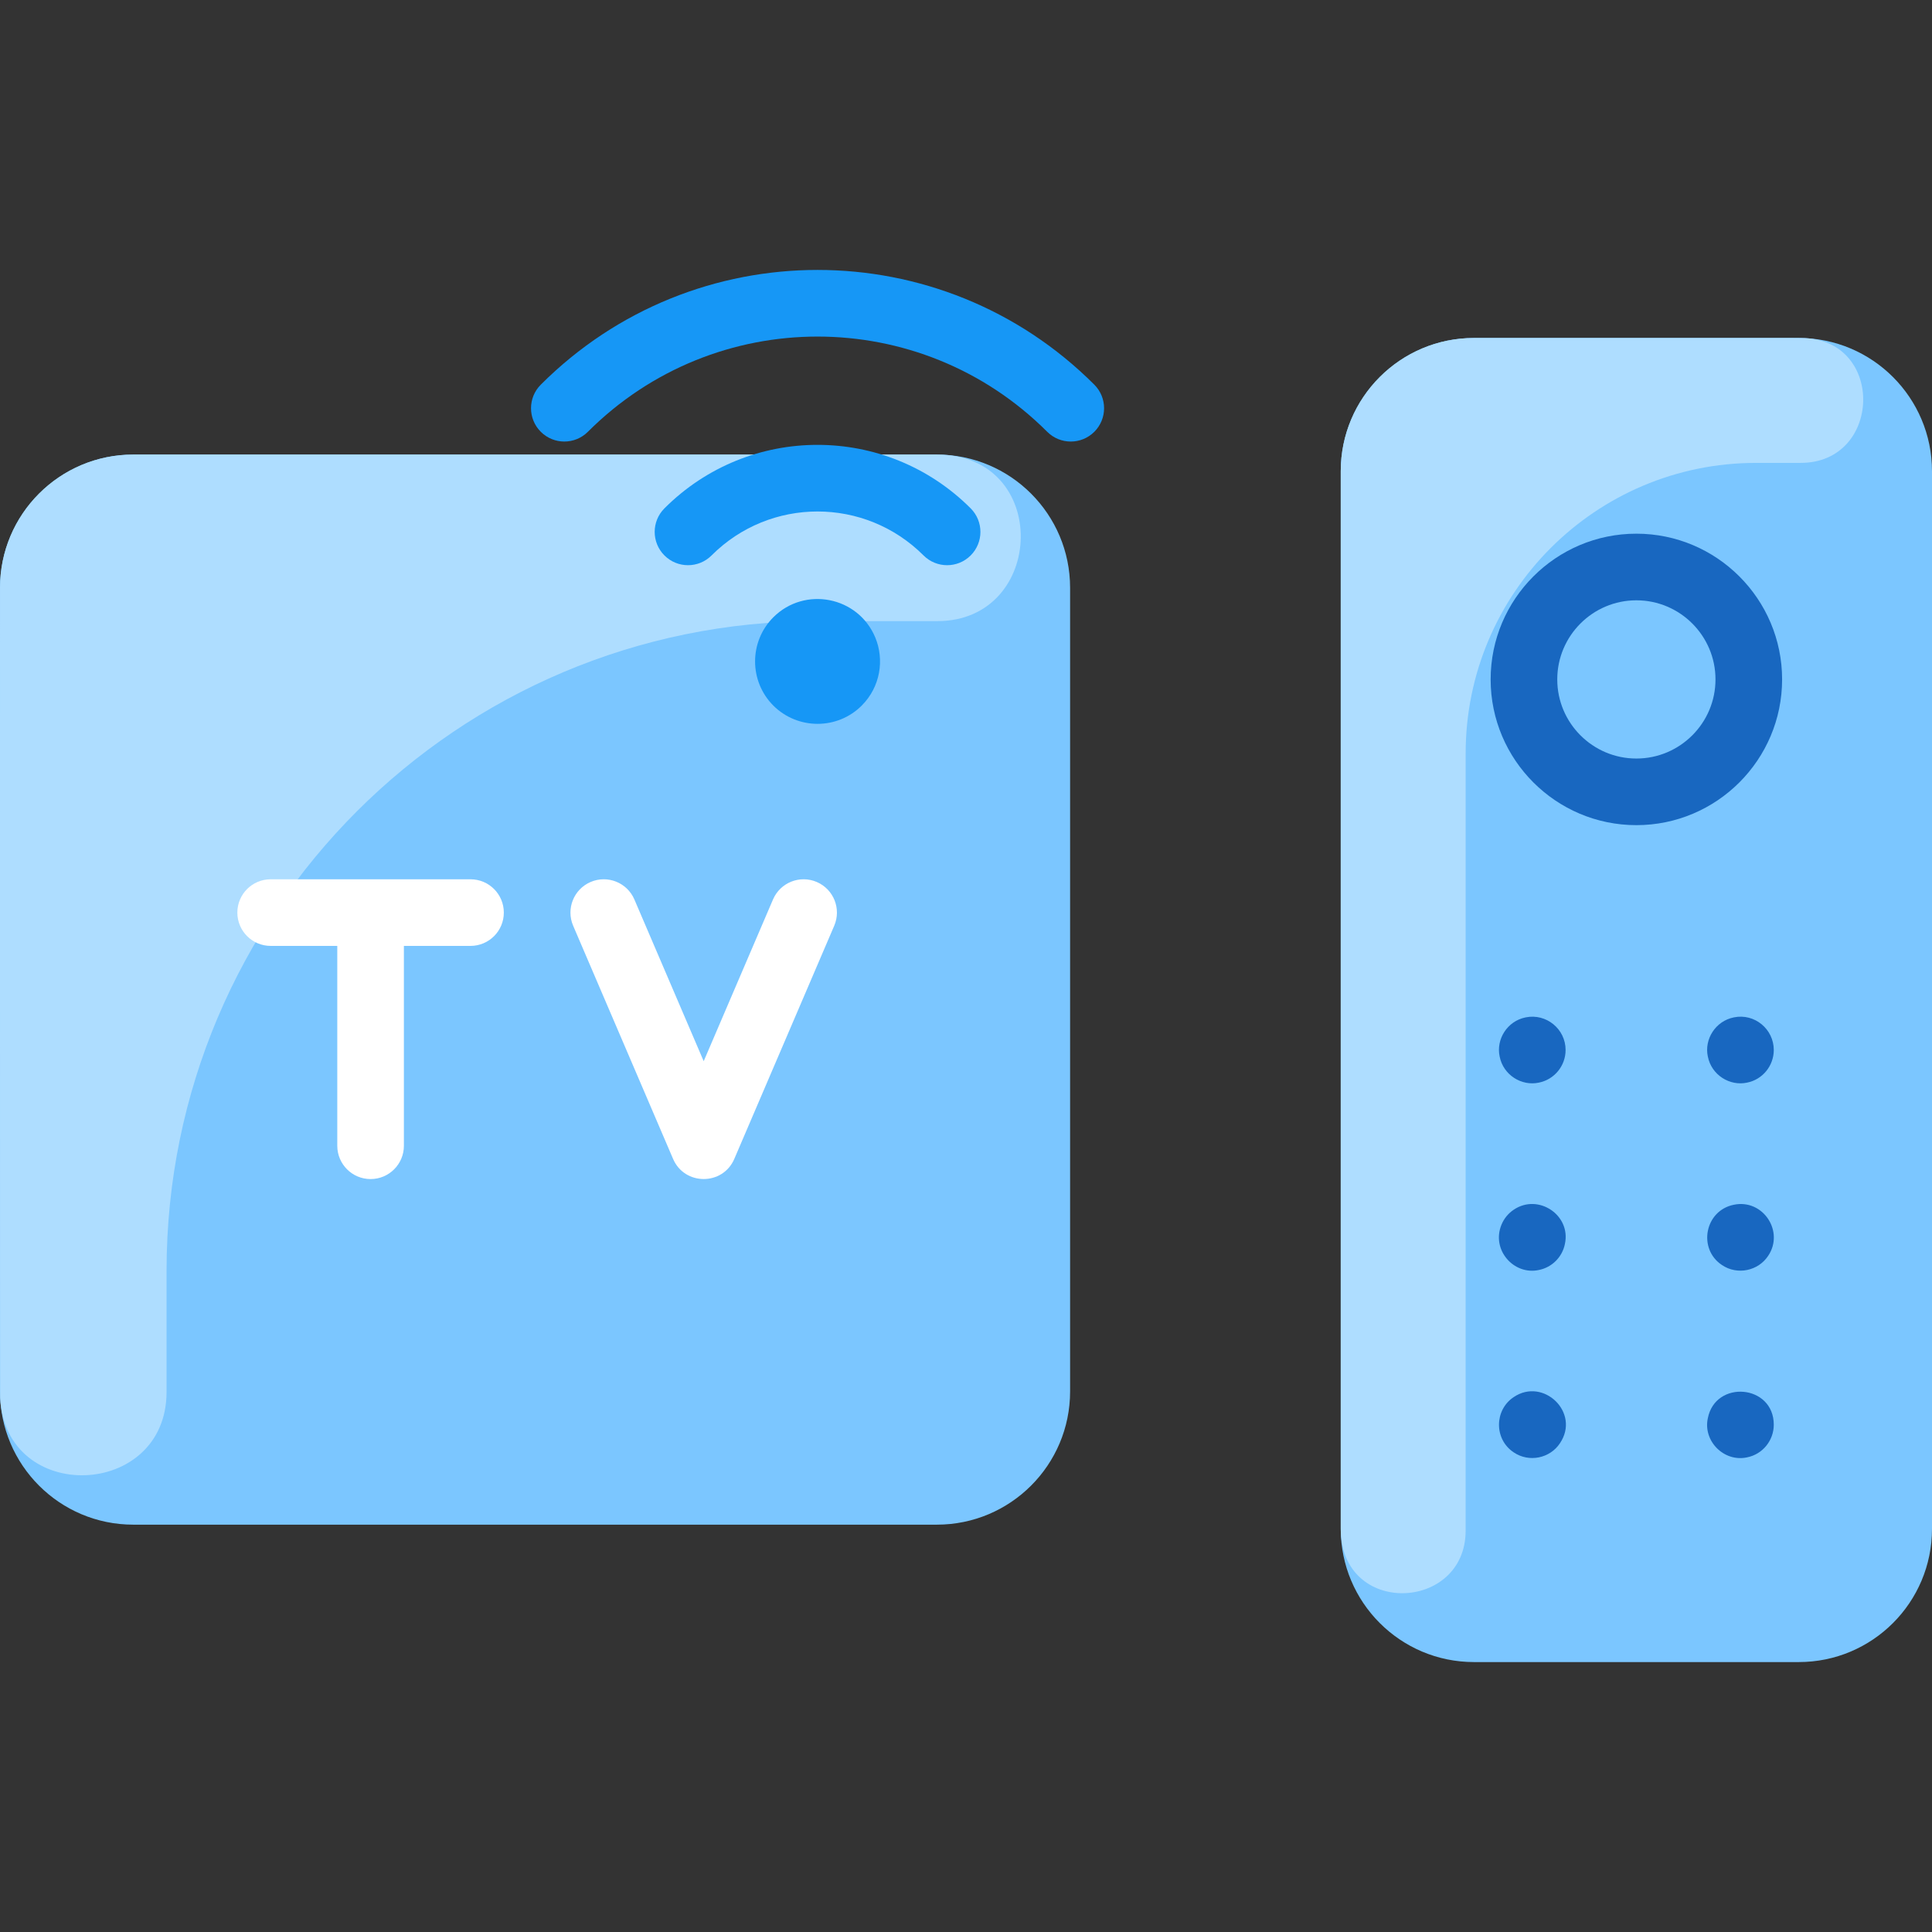 <svg xmlns="http://www.w3.org/2000/svg" enable-background="new 0 0 464.003 464.003" height="512px" viewBox="0 0 464.003 464.003" width="512px" class="">
    <rect x="0" y="0" width="464.003" height="464.003" fill="#333333" stroke="none"/>
    <path d="m257.003 141.174v193c0 17.67-14.33 32-32 32h-193c-17.67 0-32-14.33-32-32v-193c0-17.67 14.33-32 32-32h193c17.67 0 32 14.33 32 32z" fill="#d6f4fc" data-original="#7BC6FF" class="" style="fill:#7BC6FF" data-old_color="#d6f4fc"/>
    <path d="m225.123 149.174h-29.119c-86.156 0-156 69.844-156 156v29.12c0 25.762-38.768 27.127-39.965 1.393-.055-1.177-.035-195.52-.035-194.512 0-17.673 14.327-32 32-32h193c27.502-.001 26.189 39.999.119 39.999z" fill="#e8f8fc" data-original="#AEDDFF" class="" style="fill:#AEDDFF" data-old_color="#e8f8fc"/>
    <path d="m432.003 81.174h-78c-17.67 0-32 14.33-32 32v254c0 17.67 14.33 32 32 32h78c17.679 0 32-14.32 32-32v-254c0-17.67-14.33-32-32-32z" fill="#d6f4fc" data-original="#7BC6FF" class="" style="fill:#7BC6FF" data-old_color="#d6f4fc"/>
    <g fill="#42434d">
        <path d="m360.164 253.734c-.885-4.089 1.792-8.519 6.279-9.4 4.873-.993 9.561 2.757 9.561 7.84 0 3.797-2.694 7.106-6.44 7.84-4.083.881-8.523-1.787-9.4-6.28z" data-original="#1867C0" class="" style="fill:#1867C0" data-old_color="#42434D"/>
        <path d="m410.164 253.734c-.884-4.086 1.788-8.518 6.279-9.4 4.964-1.012 9.561 2.838 9.561 7.84 0 3.729-2.623 7.092-6.44 7.84-4.092.883-8.525-1.797-9.4-6.28z" data-original="#1867C0" class="" style="fill:#1867C0" data-old_color="#42434D"/>
        <path d="m360.613 294.114c.597-1.432 1.591-2.693 2.95-3.59 5.891-3.967 13.772 1.317 12.28 8.21-.613 3.138-3.076 5.652-6.28 6.28-6.005 1.297-11.46-4.853-8.95-10.9z" data-original="#1867C0" class="" style="fill:#1867C0" data-old_color="#42434D"/>
        <path d="m413.563 303.824c-5.855-3.864-4.156-13.108 2.88-14.49 6.973-1.421 12.161 6.423 8.21 12.28-2.371 3.595-7.375 4.711-11.09 2.21z" data-original="#1867C0" class="" style="fill:#1867C0" data-old_color="#42434D"/><path d="m363.563 348.824c-4.771-3.149-4.705-10.195 0-13.3 7.107-4.786 16.047 3.743 11.09 11.09-2.397 3.635-7.414 4.685-11.09 2.21z" data-original="#1867C0" class="" style="fill:#1867C0" data-old_color="#42434D"/>
        <path d="m410.164 340.614c1.815-9.294 15.84-8.137 15.84 1.56 0 3.729-2.623 7.092-6.44 7.84-5.488 1.185-10.592-3.892-9.4-9.4z" data-original="#1867C0" class="" style="fill:#1867C0" data-old_color="#42434D"/>
    </g>
    <path d="m393.003 198.174c-19.299 0-35-15.701-35-35s15.701-35 35-35 35 15.701 35 35-15.701 35-35 35zm0-54c-10.477 0-19 8.523-19 19s8.523 19 19 19 19-8.523 19-19-8.523-19-19-19z" fill="#2c2c33" data-original="#1867C0" class="" style="fill:#1867C0" data-old_color="#2c2c33"/>
    <path d="m113.003 211.174h-48c-4.418 0-8 3.582-8 8s3.582 8 8 8h16v48c0 4.418 3.582 8 8 8s8-3.582 8-8v-48h16c4.418 0 8-3.582 8-8s-3.582-8-8-8z" fill="#fff" data-original="#FFF" class=""/>
    <path d="m196.155 211.821c-4.059-1.74-8.764.14-10.505 4.202l-16.646 38.843-16.646-38.843c-1.741-4.061-6.441-5.943-10.505-4.202-4.061 1.74-5.942 6.444-4.202 10.505l24 56c2.76 6.44 11.938 6.461 14.707 0l24-56c1.739-4.062-.143-8.765-4.203-10.505z" fill="#fff" data-original="#FFF" class=""/>
    <path d="m206.943 169.474c-5.856 5.836-15.343 5.817-21.2 0-5.86-5.86-5.86-15.38-.01-21.23 7.523-7.497 20.354-5.042 24.48 4.86 2.207 5.295 1.269 11.831-3.27 16.37z" fill="#9fe2f5" data-original="#1697F6" class="active-path" style="fill:#1697F6" data-old_color="#9fe2f5"/>
    <path d="m159.579 133.403c-3.125-3.123-3.127-8.189-.003-11.314 20.318-20.332 53.213-20.333 73.545-.002 3.124 3.124 3.124 8.189 0 11.314-3.125 3.125-8.189 3.124-11.314 0-14.069-14.07-36.841-14.084-50.914-.002-3.122 3.124-8.187 3.128-11.314.004z" fill="#9fe2f5" data-original="#1697F6" class="active-path" style="fill:#1697F6" data-old_color="#9fe2f5"/>
    <path d="m251.506 103.701c-30.488-30.489-79.825-30.491-110.315 0-3.125 3.125-8.189 3.124-11.314 0-3.124-3.124-3.124-8.19 0-11.314 36.742-36.742 96.199-36.745 132.944 0 3.124 3.124 3.124 8.189 0 11.314-3.124 3.122-8.189 3.126-11.315 0z" fill="#9fe2f5" data-original="#1697F6" class="active-path" style="fill:#1697F6" data-old_color="#9fe2f5"/>
    <path d="m432.482 111.171c-3.225 0-6.788.001-10.728.001-38.519.004-69.751 31.239-69.751 69.758-.001 104.04-.007 158.312-.004 186.682.002 19.466-29.996 20.745-29.996-.439v-254c0-17.673 14.327-32 32-32 83.404 0 78.372-.016 79.442.032 19.339.859 18.394 29.964-.963 29.966z" fill="#e8f8fc" data-original="#AEDDFF" class="" style="fill:#AEDDFF" data-old_color="#e8f8fc"/>
</svg>
